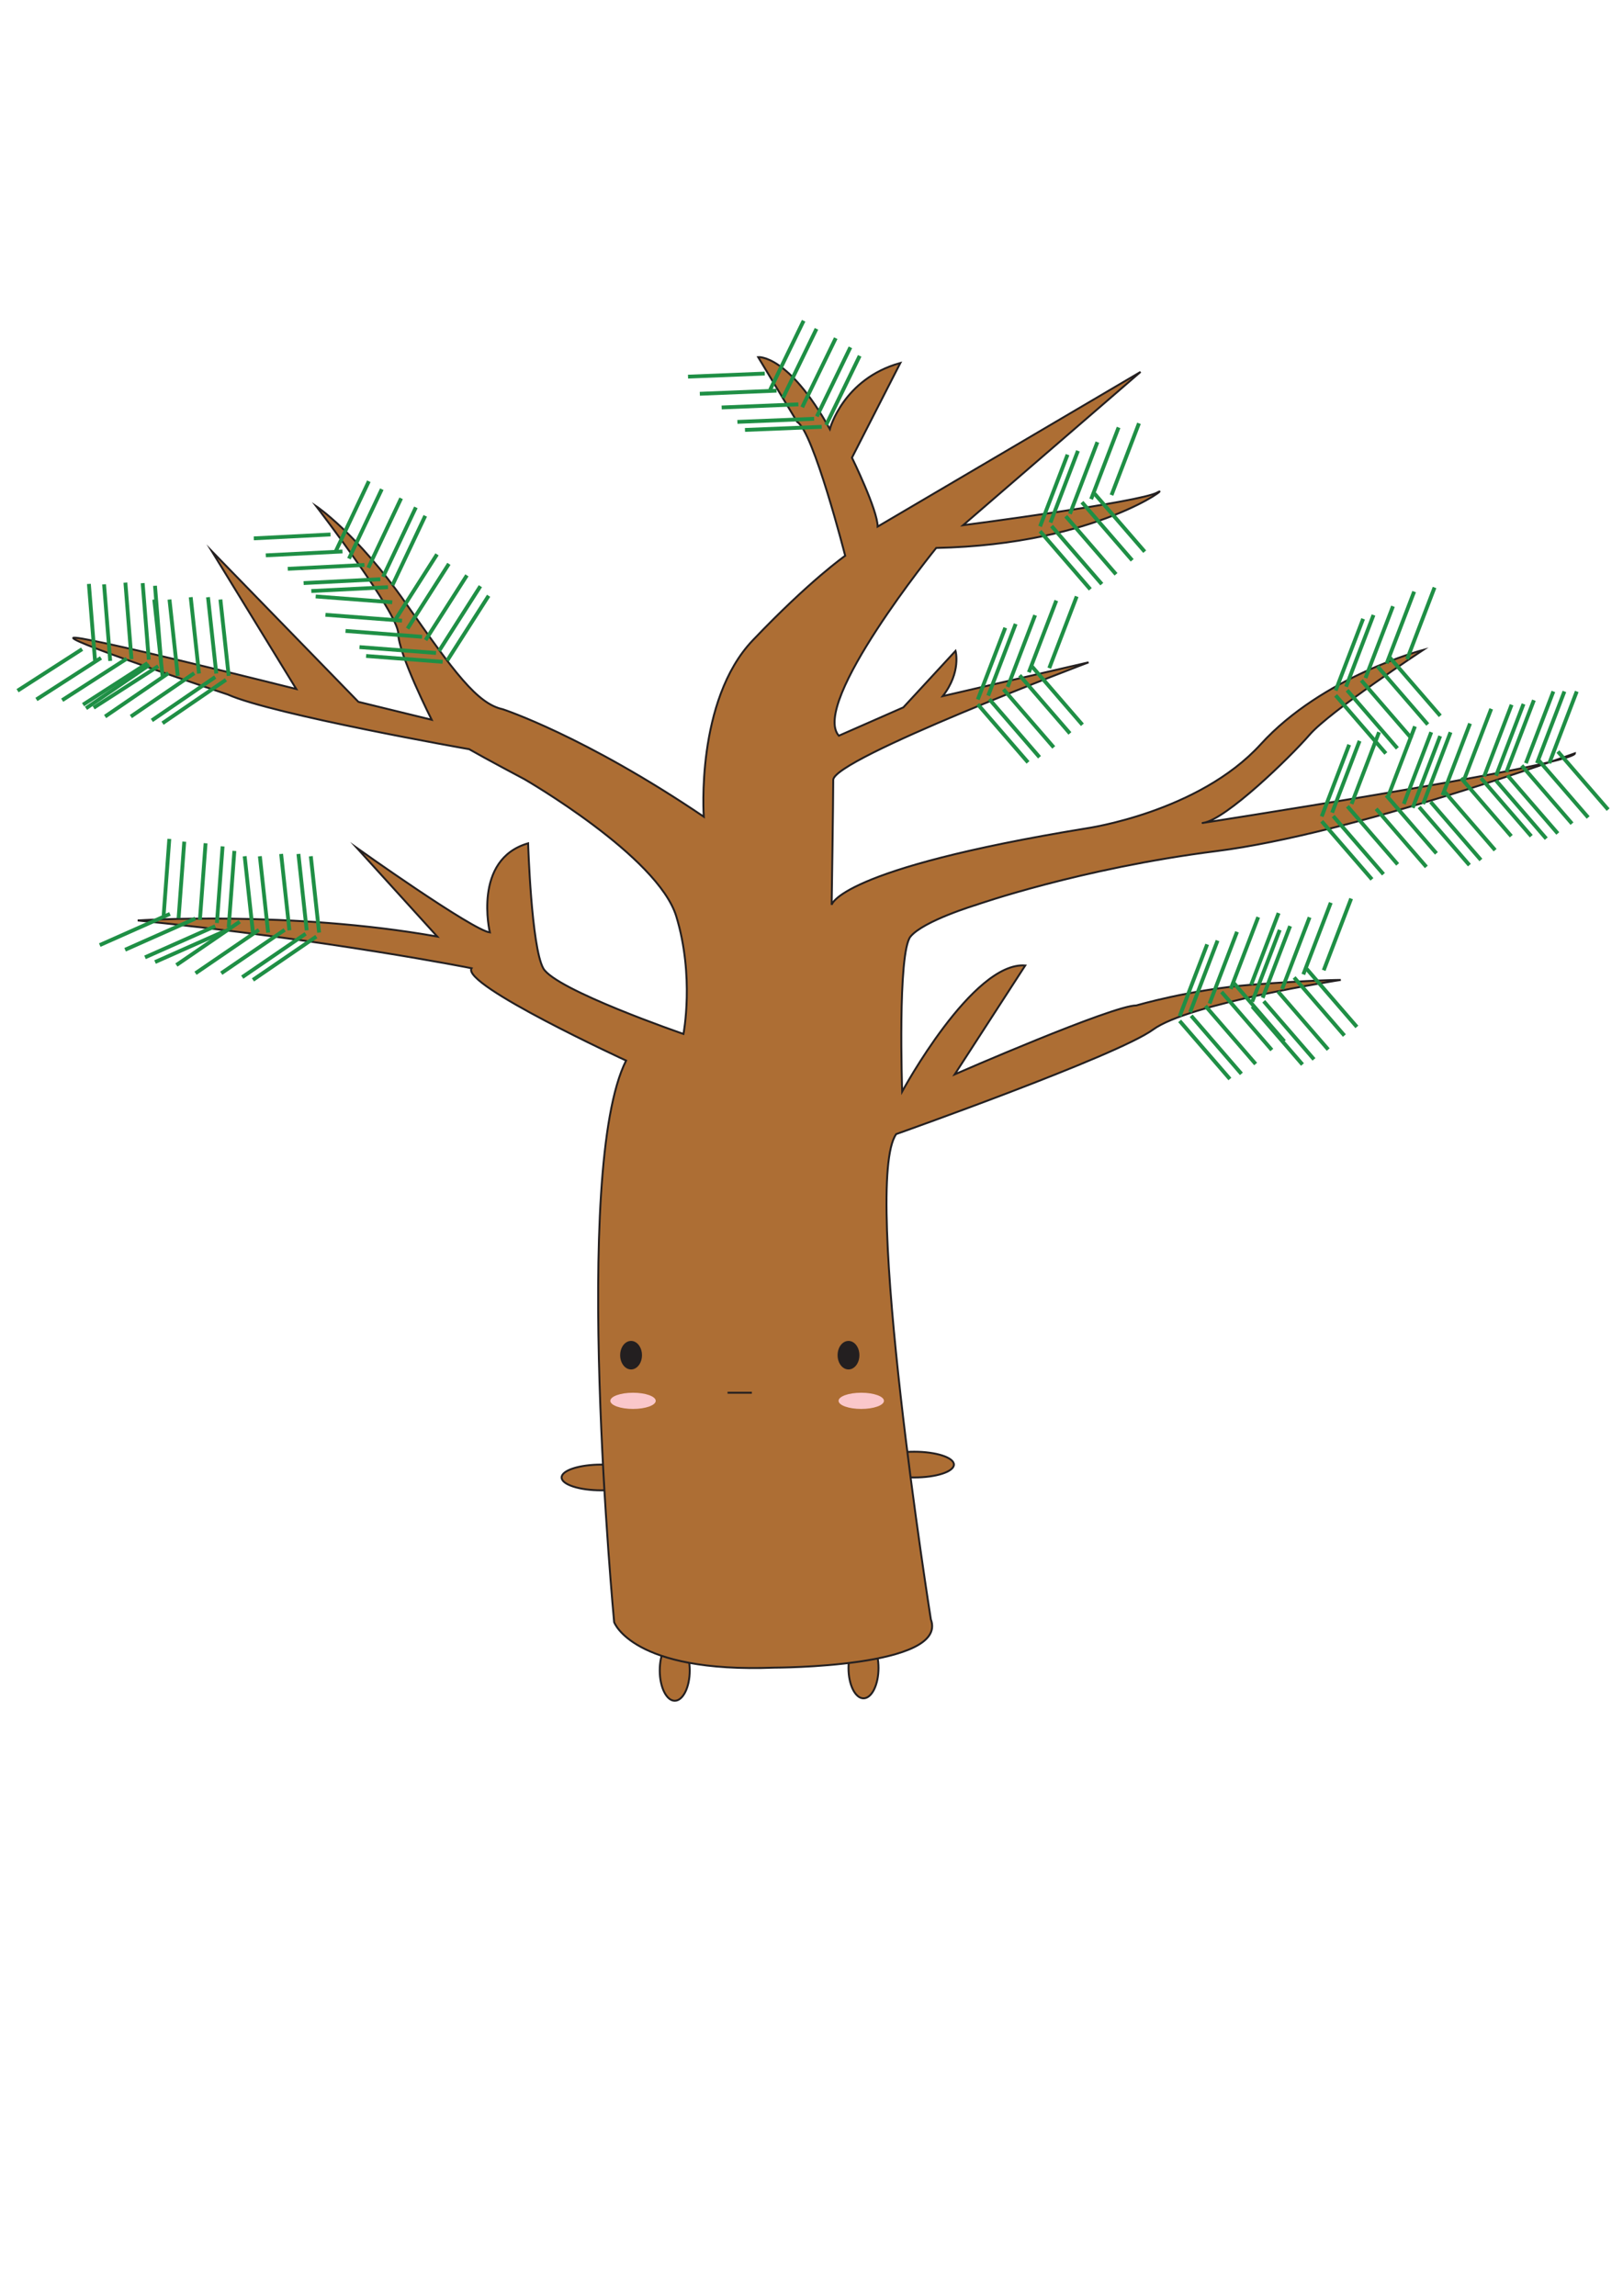 <?xml version="1.0" encoding="utf-8"?>
<!-- Generator: Adobe Illustrator 28.1.0, SVG Export Plug-In . SVG Version: 6.00 Build 0)  -->
<svg version="1.1" xmlns="http://www.w3.org/2000/svg" xmlns:xlink="http://www.w3.org/1999/xlink" x="0px" y="0px"
	 viewBox="0 0 595.28 841.89" style="enable-background:new 0 0 595.28 841.89;" xml:space="preserve">
<style type="text/css">
	.st0{display:none;}
	.st1{fill:#AD6E34;stroke:#231F20;stroke-width:0.704;stroke-miterlimit:10;}
	.st2{fill:#231F20;stroke:#231F20;stroke-width:0.704;stroke-miterlimit:10;}
	.st3{fill:#FAC7CA;}
	.st4{fill:#FAC7CA;stroke:#231F20;stroke-width:0.704;stroke-miterlimit:10;}
	.st5{fill:#231F20;stroke:#1F8F45;stroke-miterlimit:10;}
	.st6{fill:#1F8F45;stroke:#231F20;stroke-width:1.407;stroke-miterlimit:10;}
	.st7{fill:#231F20;stroke:#1F8F45;stroke-width:1.407;stroke-miterlimit:10;}
</style>
<g id="Layer_1" class="st0">
</g>
<g id="Layer_3">
	<ellipse class="st1" cx="220.55" cy="541.8" rx="14.56" ry="4.72"/>
	<ellipse class="st1" cx="335.31" cy="537.08" rx="14.56" ry="4.72"/>
	<ellipse class="st1" cx="247.48" cy="612.58" rx="5.5" ry="11.1"/>
	<ellipse class="st1" cx="316.71" cy="611.69" rx="5.5" ry="11.1"/>
</g>
<g id="Layer_2">
	<path class="st1" d="M328.71,415.88c-12.71,17.86,12.71,177.97,12.71,177.97c6.57,17.69-57.42,17.69-57.42,17.69
		c-52.16,2.02-58.74-16.68-58.74-16.68s-15.78-166.01,4.38-205.94c0,0-60.49-27.8-56.69-33.86c0,0-52.31-10.44-122.44-17.52
		c0,0,55.81-3.71,109.87,5.9l-29.51-32.51c0,0,42.52,30.24,48.8,31c0,0-6.43-26.78,14.03-32.68c0,0,1.17,37.9,5.55,45.82
		c4.38,7.92,51.43,24.09,51.43,24.09s4.09-21.06-2.63-43.12c-6.72-22.07-55.67-50.28-55.67-50.28s-14.76-7.83-20.31-11.03
		c0,0-71.89-12.63-88.54-20.05c0,0-56.69-18.87-56.69-20.72s81.82,18.7,81.82,18.7l-30.98-50.54l53.77,55.25l26.88,6.57
		c0,0-12.27-24.26-12.27-31.67s-30.1-46.66-30.1-46.66s14.9,9.94,32.73,35.38s26.34,37.06,35.67,39.08c0,0,29.93,9.73,73.77,39.42
		c0,0-3.07-42.62,17.97-64.69c21.04-22.07,33.9-31,33.9-31s-11.68-45.68-17.63-49.1l-14.3-23.75c0,0,10.96-1.14,26.3,26.41
		c0,0,4.82-18.45,25.86-24.26l-17.75,34.74c0,0,9.42,19.2,9.42,25.27l96.43-56.73l-65.09,56.22c0,0,65.09-8.46,71.23-12
		c6.14-3.54-21.7,19.08-81.09,20.34c0,0-46.24,56.98-35.72,68.86l23.67-10.4l19.14-20.72c0,0,2.19,7.75-4.68,16.59l53.48-12.38
		c0,0-93.66,35.38-93.66,43.12s-0.58,45.82-0.58,45.82s2.19-13.14,93.36-28.05c0,0,41.2-5.81,64-30.83
		c22.79-25.02,59.61-34.62,59.61-34.62s-34.19,22.49-41.64,31.08c-7.45,8.59-30.68,31.08-39.01,32.34
		c-8.33,1.26,136.32-20.97,136.32-25.52c0,0-81.53,29.56-131.5,35.88s-88.1,19.71-88.1,19.71s-19.29,5.81-24.11,11.62
		c-4.82,5.81-3.07,56.85-3.07,56.85s25.86-47.76,45.15-46.24l-25.86,39.92c0,0,57.86-25.27,66.63-25.27c0,0,19.72-5.81,42.08-7.58
		c22.35-1.77,32.87-1.77,32.87-1.77s-55.67,8.59-68.82,18.19C409.8,387.16,328.71,415.88,328.71,415.88z"/>
	<ellipse class="st2" cx="231.46" cy="496.96" rx="3.65" ry="4.88"/>
	<ellipse class="st2" cx="311.21" cy="496.96" rx="3.65" ry="4.88"/>
	<ellipse class="st3" cx="232.18" cy="513.7" rx="8.32" ry="2.97"/>
	<ellipse class="st3" cx="315.89" cy="513.7" rx="8.32" ry="2.97"/>
	<line class="st4" x1="266.85" y1="510.73" x2="275.77" y2="510.73"/>
	<path class="st5" d="M101.04,64.12"/>
</g>
<g id="Layer_4">
	<path class="st6" d="M100.47,343.44"/>
	<line class="st7" x1="87.94" y1="337.98" x2="64.7" y2="353.89"/>
	<line class="st7" x1="94.95" y1="341" x2="71.71" y2="356.9"/>
	<line class="st7" x1="104.4" y1="341" x2="81.16" y2="356.9"/>
	<line class="st7" x1="112.1" y1="342.42" x2="88.85" y2="358.33"/>
	<line class="st7" x1="116.02" y1="343.44" x2="92.78" y2="359.34"/>
	<line class="st7" x1="89.74" y1="313.99" x2="92.78" y2="342"/>
	<line class="st7" x1="95.31" y1="313.99" x2="98.35" y2="342"/>
	<line class="st7" x1="103.11" y1="313.15" x2="106.15" y2="341.15"/>
	<line class="st7" x1="109.45" y1="313.15" x2="112.49" y2="341.15"/>
	<line class="st7" x1="114" y1="313.99" x2="117.04" y2="342"/>
	<line class="st7" x1="54.78" y1="243.84" x2="31.54" y2="259.74"/>
	<line class="st7" x1="61.79" y1="246.85" x2="38.55" y2="262.76"/>
	<line class="st7" x1="71.24" y1="246.85" x2="48" y2="262.76"/>
	<line class="st7" x1="78.94" y1="248.27" x2="55.7" y2="264.18"/>
	<line class="st7" x1="82.87" y1="249.29" x2="59.62" y2="265.2"/>
	<line class="st7" x1="56.58" y1="219.85" x2="59.62" y2="247.85"/>
	<line class="st7" x1="62.16" y1="219.85" x2="65.2" y2="247.85"/>
	<line class="st7" x1="69.95" y1="219" x2="72.99" y2="247"/>
	<line class="st7" x1="76.29" y1="219" x2="79.33" y2="247"/>
	<line class="st7" x1="80.84" y1="219.85" x2="83.88" y2="247.85"/>
	<line class="st7" x1="121.22" y1="196" x2="93.09" y2="197.42"/>
	<line class="st7" x1="125.62" y1="202.23" x2="97.49" y2="203.65"/>
	<line class="st7" x1="133.68" y1="207.17" x2="105.55" y2="208.59"/>
	<line class="st7" x1="139.49" y1="212.4" x2="111.36" y2="213.82"/>
	<line class="st7" x1="142.31" y1="215.32" x2="114.18" y2="216.74"/>
	<line class="st7" x1="135.28" y1="176.48" x2="123.25" y2="201.95"/>
	<line class="st7" x1="140.03" y1="179.39" x2="128" y2="204.86"/>
	<line class="st7" x1="147.12" y1="182.74" x2="135.09" y2="208.21"/>
	<line class="st7" x1="152.53" y1="186.06" x2="140.5" y2="211.52"/>
	<line class="st7" x1="155.97" y1="189.16" x2="143.93" y2="214.62"/>
	<line class="st7" x1="384.84" y1="245.02" x2="394.91" y2="218.72"/>
	<line class="st7" x1="377.36" y1="246.53" x2="387.43" y2="220.23"/>
	<line class="st7" x1="369.59" y1="251.91" x2="379.65" y2="225.6"/>
	<line class="st7" x1="362.45" y1="255.11" x2="372.52" y2="228.81"/>
	<line class="st7" x1="358.64" y1="256.51" x2="368.71" y2="230.21"/>
	<line class="st7" x1="397" y1="265.78" x2="378.58" y2="244.48"/>
	<line class="st7" x1="392.42" y1="268.95" x2="373.99" y2="247.65"/>
	<line class="st7" x1="386.49" y1="274.08" x2="368.06" y2="252.78"/>
	<line class="st7" x1="381.27" y1="277.68" x2="362.85" y2="256.38"/>
	<line class="st7" x1="377.05" y1="279.57" x2="358.62" y2="258.27"/>
	<line class="st7" x1="407.68" y1="181.55" x2="417.75" y2="155.24"/>
	<line class="st7" x1="400.2" y1="183.05" x2="410.27" y2="156.75"/>
	<line class="st7" x1="392.43" y1="188.43" x2="402.5" y2="162.13"/>
	<line class="st7" x1="385.29" y1="191.64" x2="395.36" y2="165.33"/>
	<line class="st7" x1="381.48" y1="193.03" x2="391.55" y2="166.73"/>
	<line class="st7" x1="419.85" y1="202.3" x2="401.42" y2="181"/>
	<line class="st7" x1="415.26" y1="205.47" x2="396.83" y2="184.17"/>
	<line class="st7" x1="409.33" y1="210.6" x2="390.9" y2="189.3"/>
	<line class="st7" x1="404.12" y1="214.21" x2="385.69" y2="192.91"/>
	<line class="st7" x1="399.9" y1="216.1" x2="381.47" y2="194.8"/>
	<line class="st7" x1="514.88" y1="294.8" x2="524.95" y2="268.5"/>
	<line class="st7" x1="508.9" y1="292.69" x2="518.97" y2="266.38"/>
	<line class="st7" x1="495.73" y1="294.8" x2="505.8" y2="268.5"/>
	<line class="st7" x1="488.59" y1="298.01" x2="498.66" y2="271.7"/>
	<line class="st7" x1="484.78" y1="299.41" x2="494.85" y2="273.1"/>
	<line class="st7" x1="526.85" y1="312.94" x2="508.42" y2="291.64"/>
	<line class="st7" x1="523.15" y1="317.9" x2="504.72" y2="296.6"/>
	<line class="st7" x1="512.63" y1="316.97" x2="494.21" y2="295.67"/>
	<line class="st7" x1="507.42" y1="320.58" x2="488.99" y2="299.28"/>
	<line class="st7" x1="503.2" y1="322.47" x2="484.77" y2="301.17"/>
	<line class="st7" x1="544.35" y1="284.74" x2="554.42" y2="258.44"/>
	<line class="st7" x1="536.87" y1="286.25" x2="546.94" y2="259.94"/>
	<line class="st7" x1="529.1" y1="291.63" x2="539.17" y2="265.32"/>
	<line class="st7" x1="521.96" y1="294.83" x2="532.03" y2="268.53"/>
	<line class="st7" x1="518.15" y1="296.23" x2="528.22" y2="269.92"/>
	<line class="st7" x1="561.63" y1="306.63" x2="543.2" y2="285.33"/>
	<line class="st7" x1="554.3" y1="306.63" x2="535.88" y2="285.33"/>
	<line class="st7" x1="548.38" y1="311.76" x2="529.95" y2="290.46"/>
	<line class="st7" x1="543.16" y1="315.36" x2="524.73" y2="294.06"/>
	<line class="st7" x1="538.94" y1="317.25" x2="520.51" y2="295.96"/>
	<line class="st7" x1="568.25" y1="279.87" x2="578.32" y2="253.56"/>
	<line class="st7" x1="563.73" y1="279.87" x2="573.79" y2="253.56"/>
	<line class="st7" x1="559.67" y1="279.87" x2="569.74" y2="253.56"/>
	<line class="st7" x1="552.53" y1="283.07" x2="562.6" y2="256.77"/>
	<line class="st7" x1="548.72" y1="284.47" x2="558.79" y2="258.16"/>
	<line class="st7" x1="589.83" y1="296.9" x2="571.4" y2="275.6"/>
	<line class="st7" x1="582.5" y1="299.77" x2="564.07" y2="278.47"/>
	<line class="st7" x1="576.57" y1="302.03" x2="558.14" y2="280.73"/>
	<line class="st7" x1="571.36" y1="305.64" x2="552.93" y2="284.34"/>
	<line class="st7" x1="567.13" y1="307.53" x2="548.71" y2="286.23"/>
	<line class="st7" x1="458.89" y1="361.13" x2="468.96" y2="334.83"/>
	<line class="st7" x1="451.41" y1="362.64" x2="461.48" y2="336.33"/>
	<line class="st7" x1="443.64" y1="368.02" x2="453.71" y2="341.71"/>
	<line class="st7" x1="436.5" y1="371.22" x2="446.57" y2="344.92"/>
	<line class="st7" x1="432.69" y1="372.62" x2="442.76" y2="346.31"/>
	<line class="st7" x1="471.06" y1="381.88" x2="452.63" y2="360.58"/>
	<line class="st7" x1="466.47" y1="385.05" x2="448.04" y2="363.75"/>
	<line class="st7" x1="460.54" y1="390.18" x2="442.11" y2="368.88"/>
	<line class="st7" x1="455.32" y1="393.79" x2="436.9" y2="372.49"/>
	<line class="st7" x1="451.1" y1="395.68" x2="432.67" y2="374.38"/>
	<line class="st7" x1="280.49" y1="136.99" x2="252.35" y2="138.12"/>
	<line class="st7" x1="284.83" y1="143.26" x2="256.68" y2="144.4"/>
	<line class="st7" x1="292.83" y1="148.28" x2="264.69" y2="149.42"/>
	<line class="st7" x1="298.6" y1="153.57" x2="270.46" y2="154.71"/>
	<line class="st7" x1="301.39" y1="156.52" x2="273.24" y2="157.66"/>
	<line class="st7" x1="294.75" y1="117.62" x2="282.46" y2="142.96"/>
	<line class="st7" x1="299.47" y1="120.58" x2="287.18" y2="145.92"/>
	<line class="st7" x1="306.53" y1="124" x2="294.23" y2="149.34"/>
	<line class="st7" x1="311.9" y1="127.37" x2="299.61" y2="152.71"/>
	<line class="st7" x1="315.31" y1="130.5" x2="303.01" y2="155.84"/>
	<line class="st7" x1="143.87" y1="220.86" x2="115.79" y2="218.72"/>
	<line class="st7" x1="147.45" y1="227.6" x2="119.37" y2="225.45"/>
	<line class="st7" x1="154.82" y1="233.52" x2="126.74" y2="231.37"/>
	<line class="st7" x1="159.93" y1="239.45" x2="131.85" y2="237.3"/>
	<line class="st7" x1="162.36" y1="242.7" x2="134.28" y2="240.55"/>
	<line class="st7" x1="160.29" y1="203.28" x2="145.14" y2="227.02"/>
	<line class="st7" x1="164.64" y1="206.77" x2="149.48" y2="230.51"/>
	<line class="st7" x1="171.25" y1="210.99" x2="156.09" y2="234.73"/>
	<line class="st7" x1="176.19" y1="214.96" x2="161.04" y2="238.7"/>
	<line class="st7" x1="179.21" y1="218.47" x2="164.05" y2="242.21"/>
	<line class="st7" x1="485.51" y1="355.82" x2="495.57" y2="329.52"/>
	<line class="st7" x1="478.03" y1="357.33" x2="488.1" y2="331.03"/>
	<line class="st7" x1="470.25" y1="362.71" x2="480.32" y2="336.4"/>
	<line class="st7" x1="463.12" y1="365.91" x2="473.18" y2="339.61"/>
	<line class="st7" x1="459.31" y1="367.31" x2="469.38" y2="341.01"/>
	<line class="st7" x1="497.67" y1="376.58" x2="479.24" y2="355.28"/>
	<line class="st7" x1="493.09" y1="379.75" x2="474.66" y2="358.45"/>
	<line class="st7" x1="487.16" y1="384.88" x2="468.73" y2="363.58"/>
	<line class="st7" x1="481.94" y1="388.48" x2="463.51" y2="367.18"/>
	<line class="st7" x1="477.72" y1="390.37" x2="459.29" y2="369.07"/>
	<line class="st7" x1="516.09" y1="241.75" x2="526.16" y2="215.44"/>
	<line class="st7" x1="508.61" y1="243.26" x2="518.68" y2="216.95"/>
	<line class="st7" x1="500.84" y1="248.63" x2="510.91" y2="222.33"/>
	<line class="st7" x1="493.7" y1="251.84" x2="503.77" y2="225.53"/>
	<line class="st7" x1="489.89" y1="253.24" x2="499.96" y2="226.93"/>
	<line class="st7" x1="528.26" y1="262.5" x2="509.83" y2="241.2"/>
	<line class="st7" x1="523.67" y1="265.67" x2="505.24" y2="244.37"/>
	<line class="st7" x1="517.74" y1="270.8" x2="499.31" y2="249.5"/>
	<line class="st7" x1="512.53" y1="274.41" x2="494.1" y2="253.11"/>
	<line class="st7" x1="508.3" y1="276.3" x2="489.88" y2="255"/>
	<line class="st7" x1="62.33" y1="335.14" x2="36.59" y2="346.57"/>
	<line class="st7" x1="71.63" y1="336.85" x2="45.89" y2="348.28"/>
	<line class="st7" x1="78.94" y1="339.64" x2="53.19" y2="351.07"/>
	<line class="st7" x1="82.61" y1="341.36" x2="56.87" y2="352.79"/>
	<line class="st7" x1="62.1" y1="307.64" x2="60.02" y2="335.73"/>
	<line class="st7" x1="67.58" y1="308.65" x2="65.5" y2="336.74"/>
	<line class="st7" x1="75.4" y1="309.23" x2="73.32" y2="337.32"/>
	<line class="st7" x1="81.64" y1="310.38" x2="79.56" y2="338.47"/>
	<line class="st7" x1="85.96" y1="312.04" x2="83.87" y2="340.12"/>
	<line class="st7" x1="30.12" y1="238.05" x2="6.44" y2="253.29"/>
	<line class="st7" x1="37.04" y1="241.26" x2="13.36" y2="256.5"/>
	<line class="st7" x1="46.49" y1="241.53" x2="22.81" y2="256.77"/>
	<line class="st7" x1="54.14" y1="243.17" x2="30.46" y2="258.41"/>
	<line class="st7" x1="58.04" y1="244.3" x2="34.35" y2="259.54"/>
	<line class="st7" x1="32.6" y1="214.13" x2="34.85" y2="242.2"/>
	<line class="st7" x1="38.17" y1="214.28" x2="40.42" y2="242.36"/>
	<line class="st7" x1="45.99" y1="213.66" x2="48.23" y2="241.73"/>
	<line class="st7" x1="52.33" y1="213.84" x2="54.57" y2="241.91"/>
	<line class="st7" x1="56.85" y1="214.81" x2="59.1" y2="242.89"/>
</g>
</svg>
